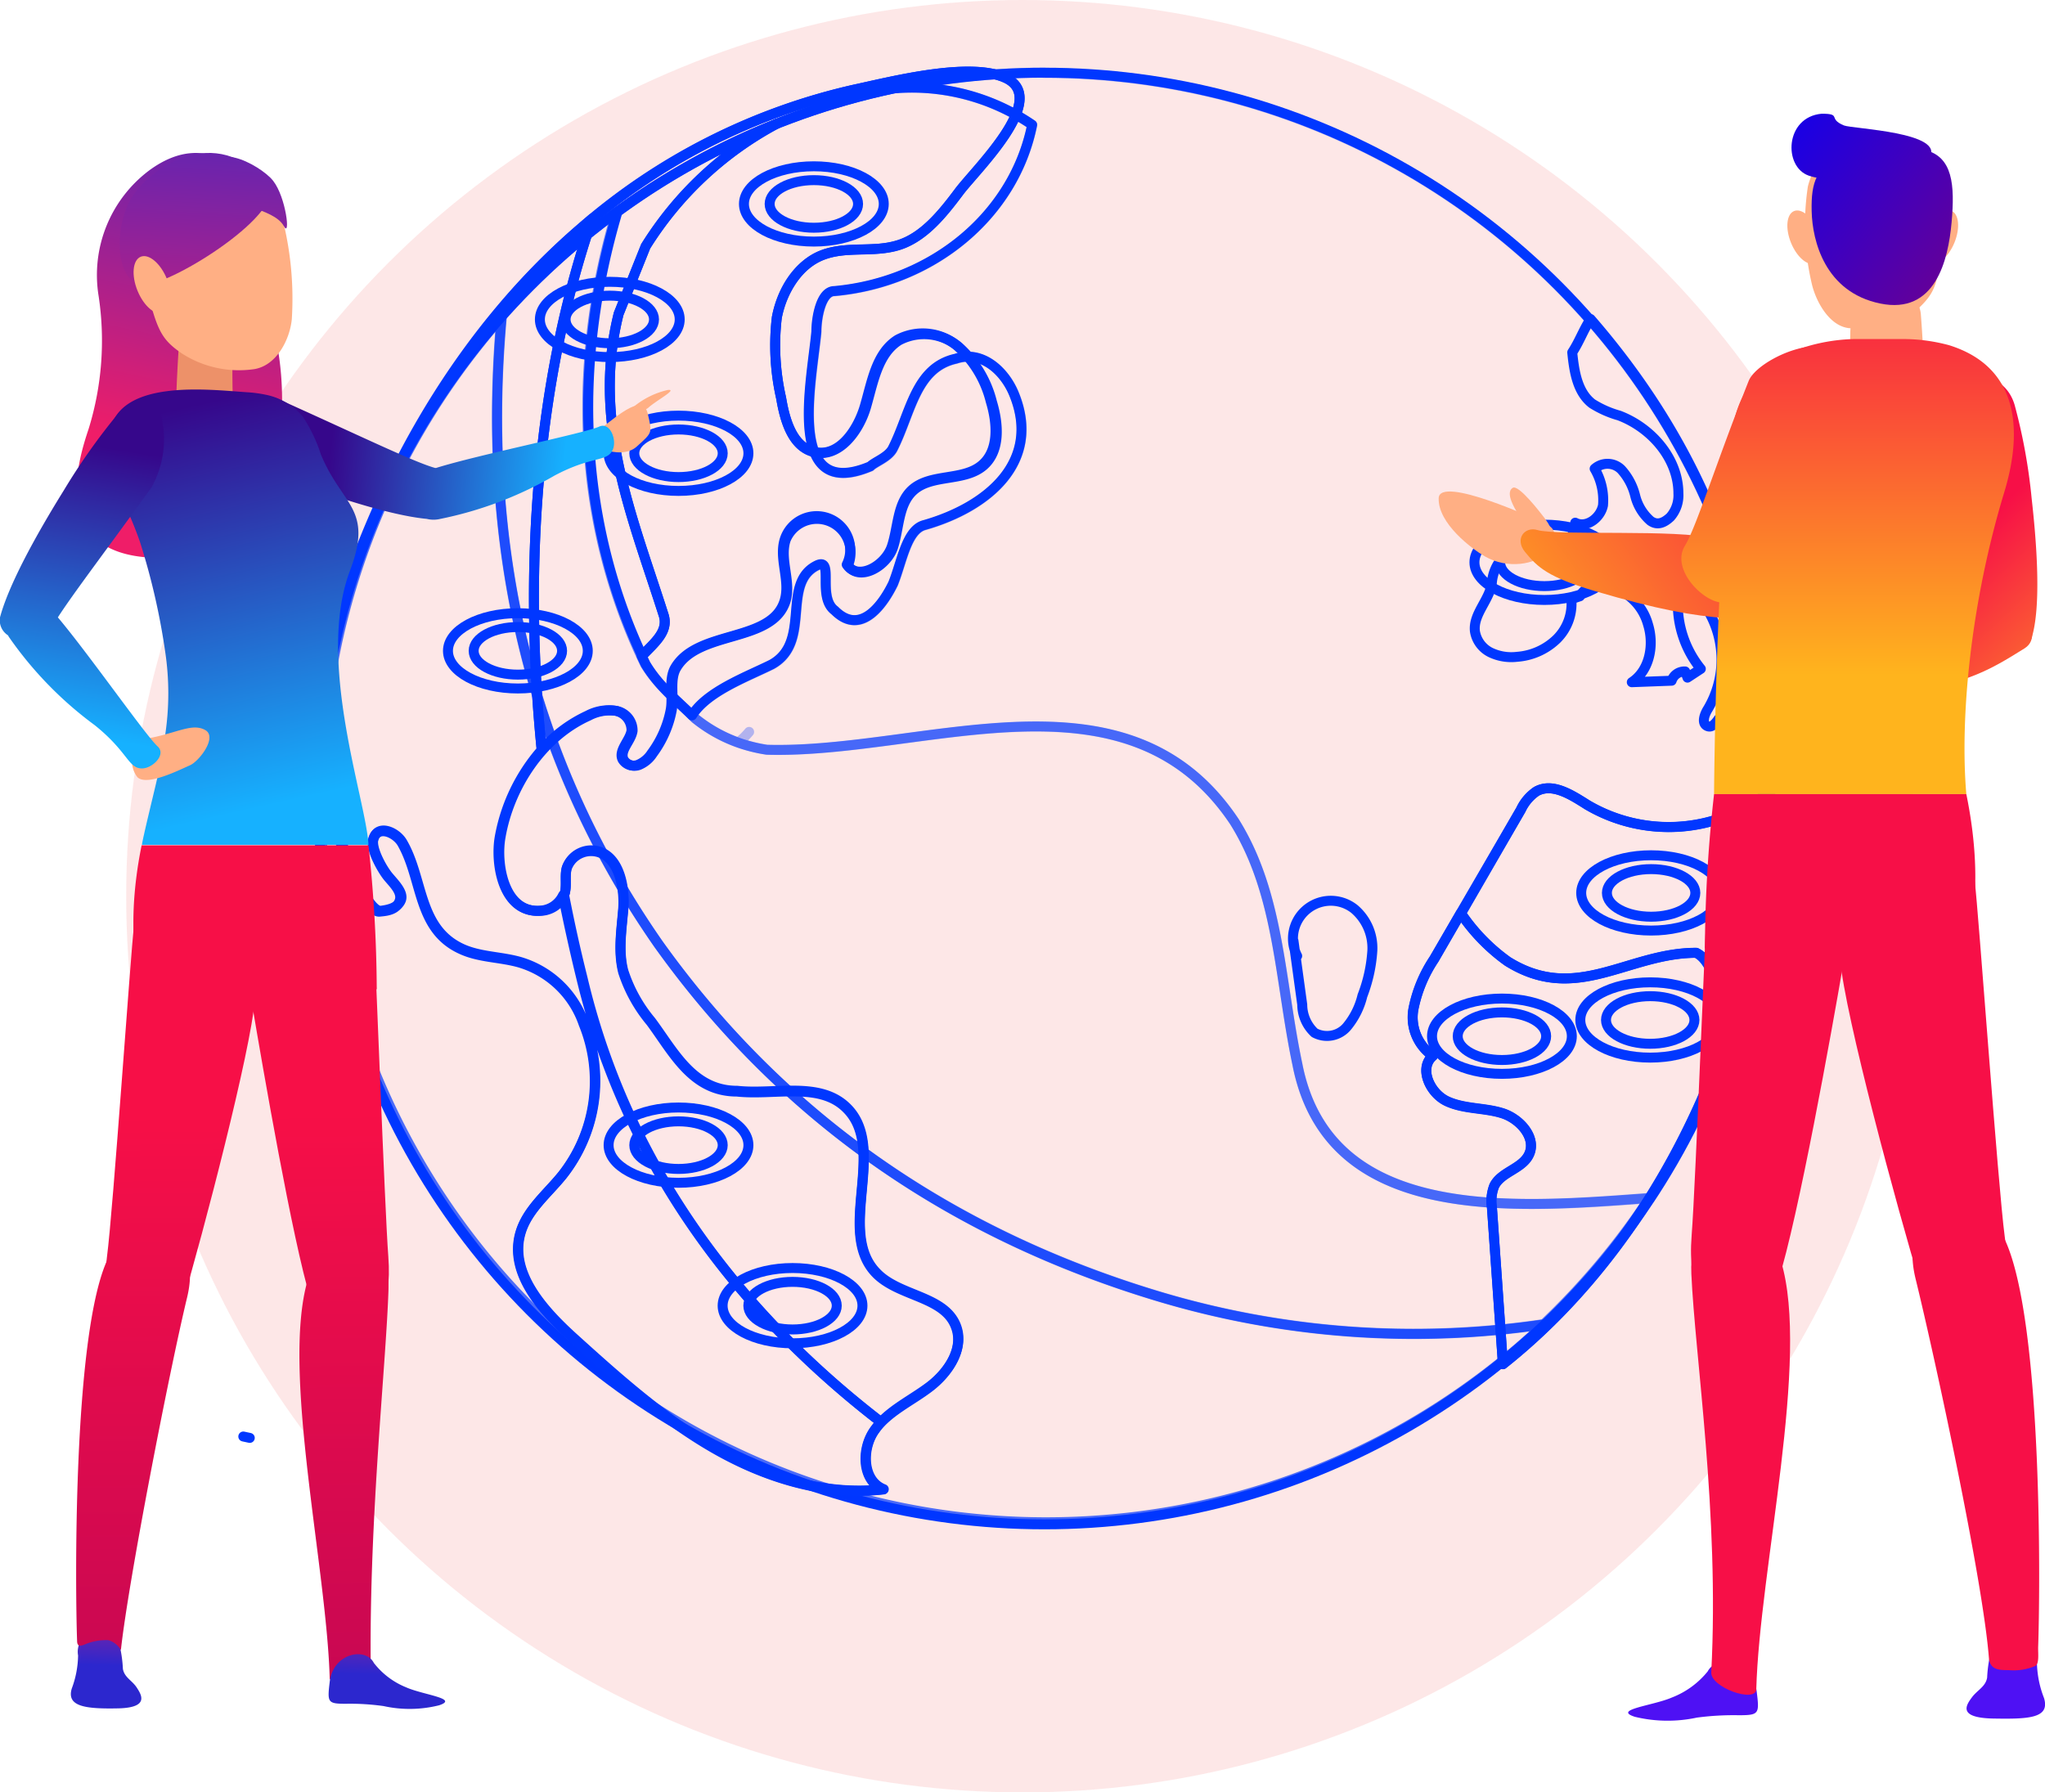 <svg xmlns="http://www.w3.org/2000/svg" xmlns:xlink="http://www.w3.org/1999/xlink" viewBox="0 0 205.34 180"><defs><style>.cls-1{fill:#ed0f0f;opacity:0.1;}.cls-2,.cls-3,.cls-4,.cls-5{fill:none;stroke:#0037ff;stroke-linecap:round;stroke-linejoin:round;}.cls-3{opacity:0.7;}.cls-4{opacity:0.3;}.cls-5{opacity:0.6;}.cls-6{fill:url(#Gradient_bez_nazwy_8);}.cls-7{fill:#ffaf84;}.cls-8{fill:url(#Gradient_bez_nazwy_5);}.cls-9{fill:url(#Gradient_bez_nazwy_4);}.cls-10{fill:#ed9169;}.cls-11{fill:url(#Gradient_bez_nazwy_5-2);}.cls-12{fill:url(#Gradient_bez_nazwy_2);}.cls-13{fill:url(#Gradient_bez_nazwy_2-2);}.cls-14{fill:url(#Gradient_bez_nazwy_2-3);}.cls-15{fill:url(#Gradient_bez_nazwy_2-4);}.cls-16{fill:url(#Gradient_bez_nazwy_2-5);}.cls-17{fill:url(#Gradient_bez_nazwy_5-3);}.cls-18{fill:url(#Gradient_bez_nazwy_4-2);}.cls-19{fill:url(#Gradient_bez_nazwy_8-2);}.cls-20{fill:url(#Gradient_bez_nazwy_8-3);}.cls-21{fill:url(#Gradient_bez_nazwy_14);}.cls-22{fill:url(#Gradient_bez_nazwy_14-2);}.cls-23{fill:#4e11f4;}.cls-24{fill:url(#Gradient_bez_nazwy_14-3);}.cls-25{fill:url(#Gradient_bez_nazwy_14-4);}.cls-26{fill:url(#Gradient_bez_nazwy_14-5);}.cls-27{fill:#f70f47;}.cls-28{fill:url(#Gradient_bez_nazwy_3);}.cls-29{fill:url(#Gradient_bez_nazwy_3-2);}</style><linearGradient id="Gradient_bez_nazwy_8" x1="-1641.08" y1="2.33" x2="-1650.36" y2="45.08" gradientTransform="translate(1667.13)" gradientUnits="userSpaceOnUse"><stop offset="0" stop-color="#2c27ce"/><stop offset="1" stop-color="#ef1d68"/></linearGradient><linearGradient id="Gradient_bez_nazwy_5" x1="-1633.98" y1="45.63" x2="-1610.6" y2="47.93" gradientTransform="translate(1667.13)" gradientUnits="userSpaceOnUse"><stop offset="0" stop-color="#36078b"/><stop offset="1" stop-color="#16b1ff"/></linearGradient><linearGradient id="Gradient_bez_nazwy_4" x1="-1656.36" y1="167.24" x2="-1655.79" y2="150.17" gradientTransform="translate(1667.13)" gradientUnits="userSpaceOnUse"><stop offset="0" stop-color="#2c27ce"/><stop offset="0.65" stop-color="#ef1d68"/><stop offset="1" stop-color="#efba92"/></linearGradient><linearGradient id="Gradient_bez_nazwy_5-2" x1="-1648.34" y1="40.84" x2="-1639.4" y2="80.73" xlink:href="#Gradient_bez_nazwy_5"/><linearGradient id="Gradient_bez_nazwy_2" x1="-1641.35" y1="111.74" x2="-1640.13" y2="221.15" gradientTransform="translate(1667.13)" gradientUnits="userSpaceOnUse"><stop offset="0" stop-color="#f70f47"/><stop offset="1" stop-color="#9e005d"/></linearGradient><linearGradient id="Gradient_bez_nazwy_2-2" x1="-1654.12" y1="111.89" x2="-1652.9" y2="221.3" xlink:href="#Gradient_bez_nazwy_2"/><linearGradient id="Gradient_bez_nazwy_2-3" x1="-1649" y1="111.83" x2="-1647.78" y2="221.24" xlink:href="#Gradient_bez_nazwy_2"/><linearGradient id="Gradient_bez_nazwy_2-4" x1="-1632.78" y1="111.65" x2="-1631.56" y2="221.06" xlink:href="#Gradient_bez_nazwy_2"/><linearGradient id="Gradient_bez_nazwy_2-5" x1="-1635.09" y1="111.67" x2="-1633.87" y2="221.09" xlink:href="#Gradient_bez_nazwy_2"/><linearGradient id="Gradient_bez_nazwy_5-3" x1="-1655.26" y1="45.14" x2="-1659.85" y2="73.79" xlink:href="#Gradient_bez_nazwy_5"/><linearGradient id="Gradient_bez_nazwy_4-2" x1="-1628.19" y1="168.19" x2="-1627.61" y2="151.11" xlink:href="#Gradient_bez_nazwy_4"/><linearGradient id="Gradient_bez_nazwy_8-2" x1="-1202.14" y1="834.1" x2="-1211.43" y2="876.85" gradientTransform="translate(1074.84 -1012.96) rotate(-9.15)" xlink:href="#Gradient_bez_nazwy_8"/><linearGradient id="Gradient_bez_nazwy_8-3" x1="-1196.68" y1="835.29" x2="-1205.96" y2="878.04" gradientTransform="translate(1074.84 -1012.96) rotate(-9.15)" xlink:href="#Gradient_bez_nazwy_8"/><linearGradient id="Gradient_bez_nazwy_14" x1="188.93" y1="62.17" x2="207.23" y2="81.43" gradientUnits="userSpaceOnUse"><stop offset="0" stop-color="#f70f47"/><stop offset="1" stop-color="#ffb41d"/></linearGradient><linearGradient id="Gradient_bez_nazwy_14-2" x1="200.04" y1="51.61" x2="218.34" y2="70.87" xlink:href="#Gradient_bez_nazwy_14"/><linearGradient id="Gradient_bez_nazwy_14-3" x1="-5170.66" y1="-4096" x2="-5170.66" y2="-4053.65" gradientTransform="matrix(0.58, 0.81, -0.81, 0.58, -122.96, 6623.74)" xlink:href="#Gradient_bez_nazwy_14"/><linearGradient id="Gradient_bez_nazwy_14-4" x1="176.9" y1="25.42" x2="176.9" y2="67.77" xlink:href="#Gradient_bez_nazwy_14"/><linearGradient id="Gradient_bez_nazwy_14-5" x1="187.16" y1="25.42" x2="187.16" y2="67.77" xlink:href="#Gradient_bez_nazwy_14"/><linearGradient id="Gradient_bez_nazwy_3" x1="175.64" y1="6.97" x2="211.3" y2="34.43" gradientUnits="userSpaceOnUse"><stop offset="0" stop-color="blue"/><stop offset="1" stop-color="#9e005d"/></linearGradient><linearGradient id="Gradient_bez_nazwy_3-2" x1="173.56" y1="9.66" x2="209.22" y2="37.12" xlink:href="#Gradient_bez_nazwy_3"/></defs><title>plusy-box6</title><g id="Слой_2" data-name="Слой 2"><g id="Designed_by_Freepik" data-name="Designed by Freepik"><circle class="cls-1" cx="102.67" cy="90" r="90"/></g><g id="Objects"><circle class="cls-2" cx="104.87" cy="80.19" r="72.89"/><path class="cls-3" d="M116.06,130.12c-19.8-6-37-17.22-49.93-35.3-13.3-19.12-17.77-40.65-15.74-63A72.87,72.87,0,0,0,155.07,133,89.08,89.08,0,0,1,116.06,130.12Z"/><path class="cls-4" d="M104.87,7.29A73.05,73.05,0,0,0,89.73,8.88a21.4,21.4,0,0,1,13.92,3.68c-1.81,9-9.93,15.8-19.86,16.7C82.43,29.26,82,32,82,33.32c-.45,5-3.16,17.15,5.42,13.54.45-.45,1.81-.9,2.26-1.81,1.81-3.61,2.26-8.12,6.32-9,2.71-.9,5,1.35,5.87,3.61,2.71,6.77-2.71,11.28-9,13.09-1.81.45-2.26,3.61-3.16,5.87-.9,1.81-3.16,5.42-5.87,2.71-1.81-1.35,0-5.42-1.81-4.51-3.61,1.81-.45,7.67-4.51,9.93C75,68,71,69.42,69.49,71.84l.31.3a14.52,14.52,0,0,0,4.32,2.43,7.53,7.53,0,0,0,1.1-1.07,7.53,7.53,0,0,1-1.1,1.07,17.15,17.15,0,0,0,2.9.73c15.8.45,36.11-9,46.94,7.22,4.51,7.22,4.51,15.8,6.32,24.37,3.13,16,21.48,14.45,35.43,13.45a72.88,72.88,0,0,0-60.83-113Z"/><path class="cls-2" d="M66.63,61.75c-3.16-9.93-7.22-19.41-4.51-30.24l2.71-6.77A34.85,34.85,0,0,1,78,12.42a72.8,72.8,0,0,0-16,8.86c-4.34,14.6-4.15,30.38,2.48,44.59C65.67,64.59,67.19,63.43,66.63,61.75Z"/><path class="cls-2" d="M69.49,71.84c1.5-2.41,5.49-3.87,8-5.12,4.06-2.26.9-8.12,4.51-9.93,1.81-.9,0,3.16,1.81,4.51,2.71,2.71,5-.9,5.87-2.71.9-2.26,1.35-5.42,3.16-5.87,6.32-1.81,11.73-6.32,9-13.09-.9-2.26-3.16-4.51-5.87-3.61-4.06.9-4.51,5.42-6.32,9-.45.9-1.81,1.35-2.26,1.81-8.58,3.61-5.87-8.58-5.42-13.54,0-1.35.45-4.06,1.81-4.06,9.93-.9,18.05-7.67,19.86-16.7A21.4,21.4,0,0,0,89.73,8.88,72.27,72.27,0,0,0,78,12.42,34.85,34.85,0,0,0,64.83,24.74l-2.71,6.77c-2.71,10.83,1.35,20.31,4.51,30.24.56,1.68-1,2.84-2.2,4.12l.4.84C66.11,68.85,67.79,70.18,69.49,71.84Z"/><path class="cls-5" d="M130.27,106.89c-1.81-8.58-1.81-17.15-6.32-24.37C113.12,66.27,92.81,75.74,77,75.29a14.83,14.83,0,0,1-7.22-3.16c-1.81-1.81-3.61-3.16-5-5.42-7-14.43-7.3-30.55-2.87-45.43a73.4,73.4,0,0,0-11.56,10.5c-2,22.39,2.43,43.92,15.74,63,12.91,18.08,30.13,29.27,49.93,35.3a89.08,89.08,0,0,0,39,2.89,73.39,73.39,0,0,0,10.62-12.67C151.75,121.34,133.4,122.91,130.27,106.89Z"/><path class="cls-2" d="M96.29,19.27c-1.64,2.19-3.45,4.51-6.06,5.33s-5.23.09-7.64,1S78.51,29.24,78,31.9A23.88,23.88,0,0,0,78.44,40c.37,2.21,1.12,4.87,3.3,5.41,2.48.61,4.5-2.08,5.22-4.53s1.15-5.33,3.3-6.69a5.39,5.39,0,0,1,6.06.69,11,11,0,0,1,3.29,5.51c.66,2.18.86,4.9-.87,6.38-1.93,1.65-5.2.8-7.06,2.52-1.49,1.38-1.38,3.72-2,5.65s-3.4,3.53-4.53,1.84A3.37,3.37,0,1,0,78.9,54.2c-.65,1.95.55,4.14,0,6.11-1.29,4.29-8.75,2.91-11,6.77-.69,1.18-.19,2.9-.45,4.25a10.64,10.64,0,0,1-1.91,4.34,3,3,0,0,1-1.36,1.15,1.29,1.29,0,0,1-1.56-.53c-.45-.94.75-1.86.9-2.9a2,2,0,0,0-1.64-2,4.54,4.54,0,0,0-2.77.49c-4.74,2.12-8,7.2-8.85,12.19-.48,2.67.31,7.71,4.08,7.4a2.65,2.65,0,0,0,2.35-1.72c.25-.81,0-1.71.2-2.53a2.61,2.61,0,0,1,3.38-1.58c2,.77,2.45,3.78,2.3,5.66-.17,2.11-.52,4.27,0,6.32a15,15,0,0,0,2.77,5c2.3,3.11,4.19,7,8.65,7,3.8.41,8.31-1,11,1.68,4.17,4.08-1.1,12.44,3,16.6,2.32,2.35,6.9,2.28,8,5.39.81,2.19-.78,4.57-2.64,6s-4.11,2.41-5.51,4.29-1.32,5.15.86,6c-5.92.68-11.92-1.2-17.08-4.18s-9.63-7-14.05-11c-3.09-2.79-6.47-6.53-5.34-10.54.66-2.33,2.7-3.94,4.22-5.83a15.25,15.25,0,0,0,2.15-15.2,9.71,9.71,0,0,0-6.45-6.17c-1.91-.54-4-.49-5.79-1.31-4.48-2-3.88-7-6-10.69-.62-1.05-2.52-1.9-2.91-.28-.23.95.94,3,1.51,3.69s1.48,1.53,1.16,2.41-1.19,1-2,1.07c-1.26.17-3.37-5.1-3.66-6-.82-2.56-.58-4.69-.34-7.26.18-2-1.59-3.28-2-5.35a16.66,16.66,0,0,1,.6-7.11c4.37-16.34,12.79-31.89,25.61-42.92A62.9,62.9,0,0,1,85.77,9C89.46,8.21,97.4,6.15,101,7.84,105.42,9.93,98,16.95,96.29,19.27Z"/><path class="cls-2" d="M88.46,142.81c1.39-1.45,3.3-2.37,4.92-3.6,1.86-1.42,3.45-3.79,2.64-6-1.15-3.1-5.72-3-8-5.39-4.1-4.15,1.17-12.52-3-16.6-2.73-2.68-7.24-1.27-11-1.68-4.46,0-6.35-3.91-8.65-7a15,15,0,0,1-2.77-5c-.54-2-.18-4.21,0-6.32.15-1.88-.29-4.89-2.3-5.66a2.61,2.61,0,0,0-3.38,1.58c-.22.82,0,1.72-.2,2.53a2,2,0,0,1-.08.2q.82,4.24,1.85,8.34C62.87,116.77,73.93,131.61,88.46,142.81Z"/><path class="cls-2" d="M88.46,142.81c-14.54-11.2-25.6-26-30.08-44.55q-1-4.09-1.85-8.34a2.7,2.7,0,0,1-2.27,1.53c-3.77.3-4.56-4.73-4.08-7.4a18.13,18.13,0,0,1,4.21-8.73c-1.81-18-.59-36.81,5.08-53.37l-1,.87c-12.82,11-21.24,26.58-25.61,42.92a16.66,16.66,0,0,0-.6,7.11c.37,2.07,2.14,3.38,2,5.35-.24,2.57-.48,4.69.34,7.26.29.92,2.4,6.19,3.66,6,.78-.1,1.71-.32,2-1.07S39.6,88.72,39,88s-1.74-2.74-1.51-3.69c.39-1.62,2.29-.78,2.91.28,2.14,3.65,1.54,8.65,6,10.69,1.81.82,3.88.77,5.79,1.31a9.71,9.71,0,0,1,6.45,6.17A15.25,15.25,0,0,1,56.49,118c-1.52,1.88-3.56,3.5-4.22,5.83-1.14,4,2.25,7.74,5.34,10.54,4.42,4,8.89,8,14.05,11s11.16,4.86,17.08,4.18c-2.18-.85-2.25-4.12-.86-6A7.28,7.28,0,0,1,88.46,142.81Z"/><path class="cls-2" d="M54.39,75.32A13.84,13.84,0,0,1,59,71.86a4.54,4.54,0,0,1,2.77-.49,2,2,0,0,1,1.64,2c-.15,1-1.35,2-.9,2.9a1.29,1.29,0,0,0,1.56.53,3,3,0,0,0,1.36-1.15,10.65,10.65,0,0,0,1.91-4.34c.26-1.35-.24-3.07.45-4.25,2.28-3.86,9.73-2.48,11-6.77.59-2-.61-4.16,0-6.11a3.37,3.37,0,1,1,6.23,2.52c1.14,1.69,3.89.09,4.53-1.84s.53-4.27,2-5.65c1.87-1.72,5.14-.87,7.06-2.52,1.73-1.48,1.53-4.2.87-6.38a11,11,0,0,0-3.29-5.51,5.39,5.39,0,0,0-6.06-.69c-2.16,1.36-2.58,4.25-3.3,6.69S84.21,46,81.73,45.37c-2.18-.54-2.93-3.2-3.3-5.41A23.88,23.88,0,0,1,78,31.9c.48-2.66,2.05-5.29,4.57-6.27s5.18-.24,7.64-1,4.42-3.14,6.06-5.33S105.42,9.93,101,7.84C97.4,6.15,89.46,8.21,85.77,9A62.78,62.78,0,0,0,59.47,22C53.8,38.52,52.58,57.31,54.39,75.32Z"/><path class="cls-2" d="M177.54,79.57a16.1,16.1,0,0,1-18.13,1.27c-1.59-1-3.5-2.27-5.13-1.37a4.57,4.57,0,0,0-1.56,1.84l-8.73,15a13.8,13.8,0,0,0-2.07,5,4.7,4.7,0,0,0,1.95,4.71c-1.45,1.23-.3,3.76,1.43,4.56s3.74.63,5.55,1.2,3.52,2.55,2.63,4.23c-.73,1.38-2.76,1.67-3.45,3.07a4.17,4.17,0,0,0-.23,2.15L150.91,137C167.54,123.86,177.61,100.79,177.54,79.57Z"/><path class="cls-2" d="M159.4,80.84c-1.59-1-3.5-2.27-5.13-1.37a4.57,4.57,0,0,0-1.56,1.84l-6,10.41a19,19,0,0,0,4.69,4.83c6.89,4.3,12.05-.86,18.94-.86,1.72.86,1.72,3.44,3.44,4.3.29.08.57.13.84.18a74.4,74.4,0,0,0,2.95-20.6A16.1,16.1,0,0,1,159.4,80.84Z"/><path class="cls-2" d="M170.3,95.68c-6.89,0-12.05,5.17-18.94.86a19,19,0,0,1-4.69-4.83L144,96.34a13.8,13.8,0,0,0-2.07,5,4.7,4.7,0,0,0,1.95,4.71c-1.45,1.23-.3,3.76,1.43,4.56s3.74.63,5.55,1.2,3.52,2.55,2.63,4.23c-.73,1.38-2.76,1.67-3.45,3.07a4.17,4.17,0,0,0-.23,2.15L150.91,137c11.3-9,19.56-22.47,23.68-36.88-.28-.05-.55-.11-.84-.18C172,99.13,172,96.54,170.3,95.68Z"/><path class="cls-2" d="M24.43,144.26l.65.14Z"/><path class="cls-2" d="M176.59,72.48l-.89,1a11.51,11.51,0,0,1-.87-.81l-1.13-1.25c-1-.14-1.39,1.9-2.28,1.49-.59-.27-.28-1.16.07-1.71a9.67,9.67,0,0,0-.09-10.06,3.33,3.33,0,0,0-1.49-1.4c-.65-.25-1.4-.27-1.43.43a10.35,10.35,0,0,0,2.3,7l-1.34.88-.23-.62a1.36,1.36,0,0,0-1.36.93l-4,.15c1.8-1.18,2.27-3.73,1.63-5.79a5.43,5.43,0,0,0-3.06-3.55c-1.51-.58-3-.68-3.78.71l-.86.29a5,5,0,0,1-1.46,4,6.39,6.39,0,0,1-4,1.79,4.82,4.82,0,0,1-2.66-.44,2.87,2.87,0,0,1-1.56-2.11c-.22-1.78,1.57-3.23,1.71-5a4.31,4.31,0,0,1,2.81-3.59,5.06,5.06,0,0,1,4.92.42l.63-2.75c1.13.59,2.55-.49,2.79-1.75a6.23,6.23,0,0,0-.84-3.67,1.94,1.94,0,0,1,2.68.09,6.07,6.07,0,0,1,1.39,2.62,4.9,4.9,0,0,0,1.53,2.52c.69.5,1.36.22,2-.38a3.31,3.31,0,0,0,.81-2.36c0-3.49-2.69-6.59-5.95-7.83a10.21,10.21,0,0,1-2.71-1.2c-1.5-1.16-1.81-3.25-2-5.14.75-1.15,1.09-2.2,1.84-3.35C169.75,43.6,175.87,57.21,176.59,72.48Z"/><path class="cls-2" d="M129.88,94.49l.88,6.41a3.88,3.88,0,0,0,1.24,2.82,2.63,2.63,0,0,0,3.22-.58A7.68,7.68,0,0,0,136.8,100a15.26,15.26,0,0,0,1-4.56A5.16,5.16,0,0,0,136,91.29,3.8,3.8,0,0,0,130.25,96"/><ellipse class="cls-2" cx="68.13" cy="45.52" rx="7.02" ry="3.78"/><ellipse class="cls-2" cx="68.13" cy="45.52" rx="4.44" ry="2.39"/><ellipse class="cls-2" cx="81.72" cy="20.48" rx="7.02" ry="3.78"/><ellipse class="cls-2" cx="81.72" cy="20.48" rx="4.44" ry="2.39"/><ellipse class="cls-2" cx="52" cy="65.36" rx="7.02" ry="3.78"/><ellipse class="cls-2" cx="52" cy="65.36" rx="4.44" ry="2.39"/><ellipse class="cls-2" cx="68.13" cy="115" rx="7.02" ry="3.78"/><ellipse class="cls-2" cx="68.13" cy="115" rx="4.44" ry="2.39"/><ellipse class="cls-2" cx="79.58" cy="131.12" rx="7.02" ry="3.78"/><ellipse class="cls-2" cx="79.58" cy="131.12" rx="4.44" ry="2.39"/><ellipse class="cls-2" cx="150.81" cy="104.06" rx="7.02" ry="3.78"/><ellipse class="cls-2" cx="150.81" cy="104.06" rx="4.44" ry="2.39"/><ellipse class="cls-2" cx="155.07" cy="56.47" rx="7.02" ry="3.78"/><ellipse class="cls-2" cx="155.07" cy="56.47" rx="4.44" ry="2.39"/><ellipse class="cls-2" cx="165.79" cy="89.67" rx="7.02" ry="3.78"/><ellipse class="cls-2" cx="165.79" cy="89.67" rx="4.44" ry="2.39"/><ellipse class="cls-2" cx="165.7" cy="102.43" rx="7.02" ry="3.78"/><ellipse class="cls-2" cx="165.7" cy="102.43" rx="4.44" ry="2.39"/><ellipse class="cls-2" cx="61.23" cy="32.08" rx="7.02" ry="3.78"/><ellipse class="cls-2" cx="61.23" cy="32.08" rx="4.44" ry="2.39"/><path class="cls-6" d="M15,17.1a13.13,13.13,0,0,0-5.1,12.61,30,30,0,0,1-1,13.36c-1,3-4.34,13.18,7.6,12.95S29.2,41.8,27.82,34.63,29,22.43,27.16,20.25,21.18,12.57,15,17.1Z"/><path class="cls-7" d="M60.1,43.22c2.23-1.76,4.48-3.67,4.94-1.68s.48,1.87-1.12,3.32S58.22,44.7,60.1,43.22Z"/><path class="cls-8" d="M60.17,42.84c-1.51.68-12.07,2.81-16.37,4.15l-.12,0c-2.14-.59-8-3.45-15.93-7a10,10,0,0,0-7.07.42c-1.41.71-1.88,3.13.68,4.43a64,64,0,0,0,8.5,3.67c7.2,2.64,11,3.41,13,3.6a2.83,2.83,0,0,0,1.35,0,37.72,37.72,0,0,0,11.47-4.35c3.76-2,5.23-1.35,5.82-2.54C62,44.28,61.29,42.33,60.17,42.84Z"/><path class="cls-9" d="M12.06,165.45a12.91,12.91,0,0,1,.28,2.14c.14.86.93,1.17,1.39,1.88s1.3,2-1.8,2.09c-3.32.07-5.28-.16-4.72-2a9.81,9.81,0,0,0,.63-3.31,2.08,2.08,0,0,1,.38-1.62C8.6,164.23,11.58,163.57,12.06,165.45Z"/><path class="cls-10" d="M18.15,31.75c0,.25-.42,5.5-.49,9.54,0,2,1.39,3.86,2.81,3.9h.06c1.4,0,3-1.75,2.92-3.7-.22-3.51-.06-7.11-.05-7.16Z"/><path class="cls-11" d="M14.07,54.47a68.76,68.76,0,0,1,2.52,11,28.06,28.06,0,0,1,0,8.31c-.23,1.66-.55,3.3-.93,4.93-.14.62-1.36,5.6-1.41,6.13H37c-.22-4.46-5.3-18.46-1.86-27.53,2.38-6.28-.78-6.47-2.93-11.7a15.34,15.34,0,0,0-1.82-3.79,6.54,6.54,0,0,0-3.48-2.13,12.9,12.9,0,0,0-2.12-.3C20.92,39.13,11.85,38,11,43.49a9.69,9.69,0,0,0,.45,4.43c.51,1.6,1.27,3.1,1.91,4.66C13.61,53.2,13.85,53.83,14.07,54.47Z"/><path class="cls-12" d="M14.31,99.34s-2-5-.09-14.45H37a139.15,139.15,0,0,1,.83,14.45Z"/><path class="cls-13" d="M18.8,130.24c1.82-7.69-5.74-9-8.13-3.48-3.38,7.87-3.11,33-2.93,38,0,.66.37.53.73.4a5.46,5.46,0,0,1,2.4-.45,2.1,2.1,0,0,1,1.27,1C12.86,158.94,17,137.69,18.8,130.24Z"/><path class="cls-14" d="M25.6,100.37c.8-9.55-2.85-17-8.55-13.81-2.4,1.33-3.28,4-3.6,6.48s-2.09,28.48-2.71,33.18c-1.4,10.58,6.66,7.73,7.53,4.8C20.47,123.62,25.16,105.58,25.6,100.37Z"/><path class="cls-15" d="M39,129.75c.3-7.17-6.43-7-8.11-1.18-2.66,9.18,1.94,28.88,2.22,40.13,1.17-1.94,2.28-2.42,2.8-2.37a1.86,1.86,0,0,1,1.31.73C37.09,152.23,38.73,137.41,39,129.75Z"/><path class="cls-16" d="M31.2,130.52c.89,2.93,8.59,6.31,7.79-4.34-.36-4.72-1.31-30.81-1.49-33.33s-.6-6.19-1.82-6.65c-6.08-2.29-12,5.21-10.37,14.65C26.38,107.17,29.35,124.46,31.2,130.52Z"/><path class="cls-7" d="M63.58,40.89a8.23,8.23,0,0,1,3.49-1.73c1-.09-1.15,1.05-1.92,1.74S62.67,41.58,63.58,40.89Z"/><path class="cls-7" d="M15.14,74.1c2.78-.56,4.19-1.49,5.46-.79s-.6,3.15-1.54,3.55-4.27,2.12-5.25,1.2A2.48,2.48,0,0,1,15.14,74.1Z"/><path class="cls-17" d="M5.81,62c1.58-2.46,5.11-7.08,9.42-13.08a10,10,0,0,0,1-7c-.4-1.53-2.68-2.49-4.48-.25a63.49,63.49,0,0,0-5.34,7.57C1.75,56.75.44,60.35,0,62A1.79,1.79,0,0,0,.8,63.8c.05.09.1.18.16.26a37.67,37.67,0,0,0,8.57,8.78c3.3,2.66,3.32,4.25,4.65,4.33,1.08.06,2.57-1.38,1.65-2.21C14.65,73.89,8.86,65.61,5.81,62Z"/><path class="cls-7" d="M14.63,28.7c1.16,4.36,1.45,5.32,3.67,6.82a10.59,10.59,0,0,0,7.23,1.55c2.27-.37,3.57-3,3.77-5A32.64,32.64,0,0,0,28,20.65c-.72-2.41-4.24-4.9-7.37-4.4S11.81,18,14.63,28.7Z"/><path class="cls-18" d="M37.54,167a7.77,7.77,0,0,0,3.22,2.44c1.72.77,5.37,1.13,3.34,1.81a12.16,12.16,0,0,1-5.59.08,24.08,24.08,0,0,0-3.77-.23c-1.86,0-1.88-.13-1.63-2.23C33.47,166,36.71,165.38,37.54,167Z"/><path class="cls-19" d="M26.88,18.45c2.21,2.68-9.53,10.15-12.4,10.14s-3.1-5.47-1.38-8.54S21.66,12.12,26.88,18.45Z"/><path class="cls-20" d="M22.08,18.46c.86,2.44,5.35,2.3,6.43,4.26.67,1.21.23-2.89-1.09-4.57S20.35,13.57,22.08,18.46Z"/><ellipse class="cls-7" cx="15.28" cy="28.6" rx="1.59" ry="3.04" transform="translate(-9.68 7.9) rotate(-22.22)"/><path class="cls-21" d="M182.64,70.82c2,.64,3.63,0,8.4-1,6.86-1.5,8.4-2.3,12.25-4.71,2.52-1.58-1.71-6.79-5.55-5.64-3.25,1-13.22,8.22-15.2,8.81C181.23,68.65,181,70.3,182.64,70.82Z"/><path class="cls-22" d="M204,64.06c.48-1.55,1-5.16,0-14a56.78,56.78,0,0,0-1.67-9.25c-.74-2.88-3.72-3.62-5-2.71-2,1.47-3.82,4.85-3.53,6.38,1.66,8.66,3.47,15.22,3.5,17.39C197.4,65.06,203.45,65.9,204,64.06Z"/><path class="cls-23" d="M199.84,166.17a13.32,13.32,0,0,0-.31,2.3c-.15.92-1,1.26-1.54,2s-1.45,2,2,2.11c3.69.07,5.88,0,5.25-2.06a10.25,10.25,0,0,1-.71-3.55,2.17,2.17,0,0,0-.42-1.73C203.69,164.86,200.38,164.16,199.84,166.17Z"/><path class="cls-7" d="M155.41,52.72c-1.2-.62-10.86-5-10.95-2.7-.09,2.55,3.36,5.12,4.63,5.85,2.32,1.33,5.11.8,6.23-.38C156.11,54.66,156.55,53.31,155.41,52.72Z"/><path class="cls-7" d="M155.07,52c-.38-.49-2.61-3.42-3.19-3-.88.58.49,2.57,1.39,3.89.49.72,1.63,1.35,2.16.88S155.67,52.82,155.07,52Z"/><path class="cls-23" d="M171.47,167.85a8.6,8.6,0,0,1-3.59,2.62c-1.92.83-6,1.21-3.72,1.94a14,14,0,0,0,6.22.08,28.17,28.17,0,0,1,4.2-.24c2.07,0,2.09-.14,1.81-2.39C176,166.75,172.4,166.09,171.47,167.85Z"/><path class="cls-7" d="M195,24.13c-.42,4.19-.54,5.12-2.37,6.84s-4.69,2-6.68,2c-2.15,0-3.56-2.59-4-4.36a25.83,25.83,0,0,1-.42-9.88,6.77,6.77,0,0,1,6.14-5.15C190.58,13.55,196,13.89,195,24.13Z"/><path class="cls-24" d="M153.12,55.42c1.31,1.61,2.36,2.54,7,3.93,6.32,1.87,10,2.51,13.18,2.72,3,.19,2.48-6.89-1.38-8-3.26-.94-15.57-.26-17.54-.84C153.11,52.84,152.06,54.11,153.12,55.42Z"/><path class="cls-25" d="M173.64,60.27c1.24-1,3.63-3.81,7.53-11.78a56.89,56.89,0,0,0,3.57-8.7c.93-2.83-1.19-5.05-2.75-5-2.51.14-5.83,2-6.41,3.48-3.26,8.2-5.26,14.7-6.4,16.54C167.52,57.55,172.17,61.51,173.64,60.27Z"/><path class="cls-7" d="M192.87,31.51c.11,1.45.22,3.13.27,4.65a4,4,0,0,1-3.49,4.06h-.23c-1.81,0-3.94-1.64-3.78-3.45.1-1.18.14-2.37.15-3.41A4.71,4.71,0,0,1,188.92,29h0A3,3,0,0,1,192.87,31.51Z"/><path class="cls-26" d="M201.25,49.43c-3.36,11.06-4.47,22.6-3.81,30.32H172.11S172.26,56,174,43a9.72,9.72,0,0,1,5.35-7.45,18.18,18.18,0,0,1,6.75-1.5h4.68a17.73,17.73,0,0,1,4.94.62C202.59,36.82,203.2,43,201.25,49.43Z"/><path class="cls-27" d="M197.34,95.25s2.19-5.32.1-15.5H172.11a144,144,0,0,0-.92,15.5Z"/><path class="cls-27" d="M192.34,128.4c-2-8.25,6.4-9.7,9.05-3.73,3.76,8.44,3.46,35.41,3.26,40.8,0,.71.1,1.57-.26,1.82a5.42,5.42,0,0,1-2.68.43c-.94,0-1.87,0-2-1.19C199.11,158.66,194.3,136.39,192.34,128.4Z"/><path class="cls-27" d="M184.77,96.36c-.89-10.25,3.17-18.2,9.52-14.82,2.67,1.42,3.65,4.27,4,7s2.33,30.56,3,35.59c1.55,11.36-7.41,8.29-8.39,5.15C190.48,121.29,185.25,101.94,184.77,96.36Z"/><path class="cls-27" d="M176.35,169.65c.32-12.07,5.44-33.2,2.48-43-1.88-6.26-9.37-6.42-9,1.27.36,8.22,2.83,24.14,2,40C171.7,169.45,176.29,171.06,176.35,169.65Z"/><path class="cls-27" d="M178.53,128.7c-1,3.14-9.56,6.77-8.67-4.65.4-5.07,1.45-33.05,1.66-35.75s.67-6.64,2-7.13c6.77-2.46,13.33,5.59,11.55,15.72C183.9,103.65,180.59,122.19,178.53,128.7Z"/><ellipse class="cls-7" cx="181.21" cy="23.81" rx="1.49" ry="2.84" transform="translate(4.46 70.31) rotate(-22.22)"/><ellipse class="cls-7" cx="194.88" cy="23.81" rx="2.84" ry="1.49" transform="translate(99.16 195.22) rotate(-67.79)"/><path class="cls-28" d="M193.71,15.87c-1.63,2.44-9.52,2.66-12.09,1.77s-2.4-5.88,1.29-6.22c2.07,0,.57.49,2.25,1.18C186,12.94,195.45,13.27,193.71,15.87Z"/><path class="cls-29" d="M184.84,15.45c-2.43,1.47-3,2.75-2.93,5.76s1.35,8.13,6.88,9.27,6.83-4.34,7.17-8.13.12-6.61-2.68-7.29C189.13,14,186.31,14.56,184.84,15.45Z"/></g></g></svg>
